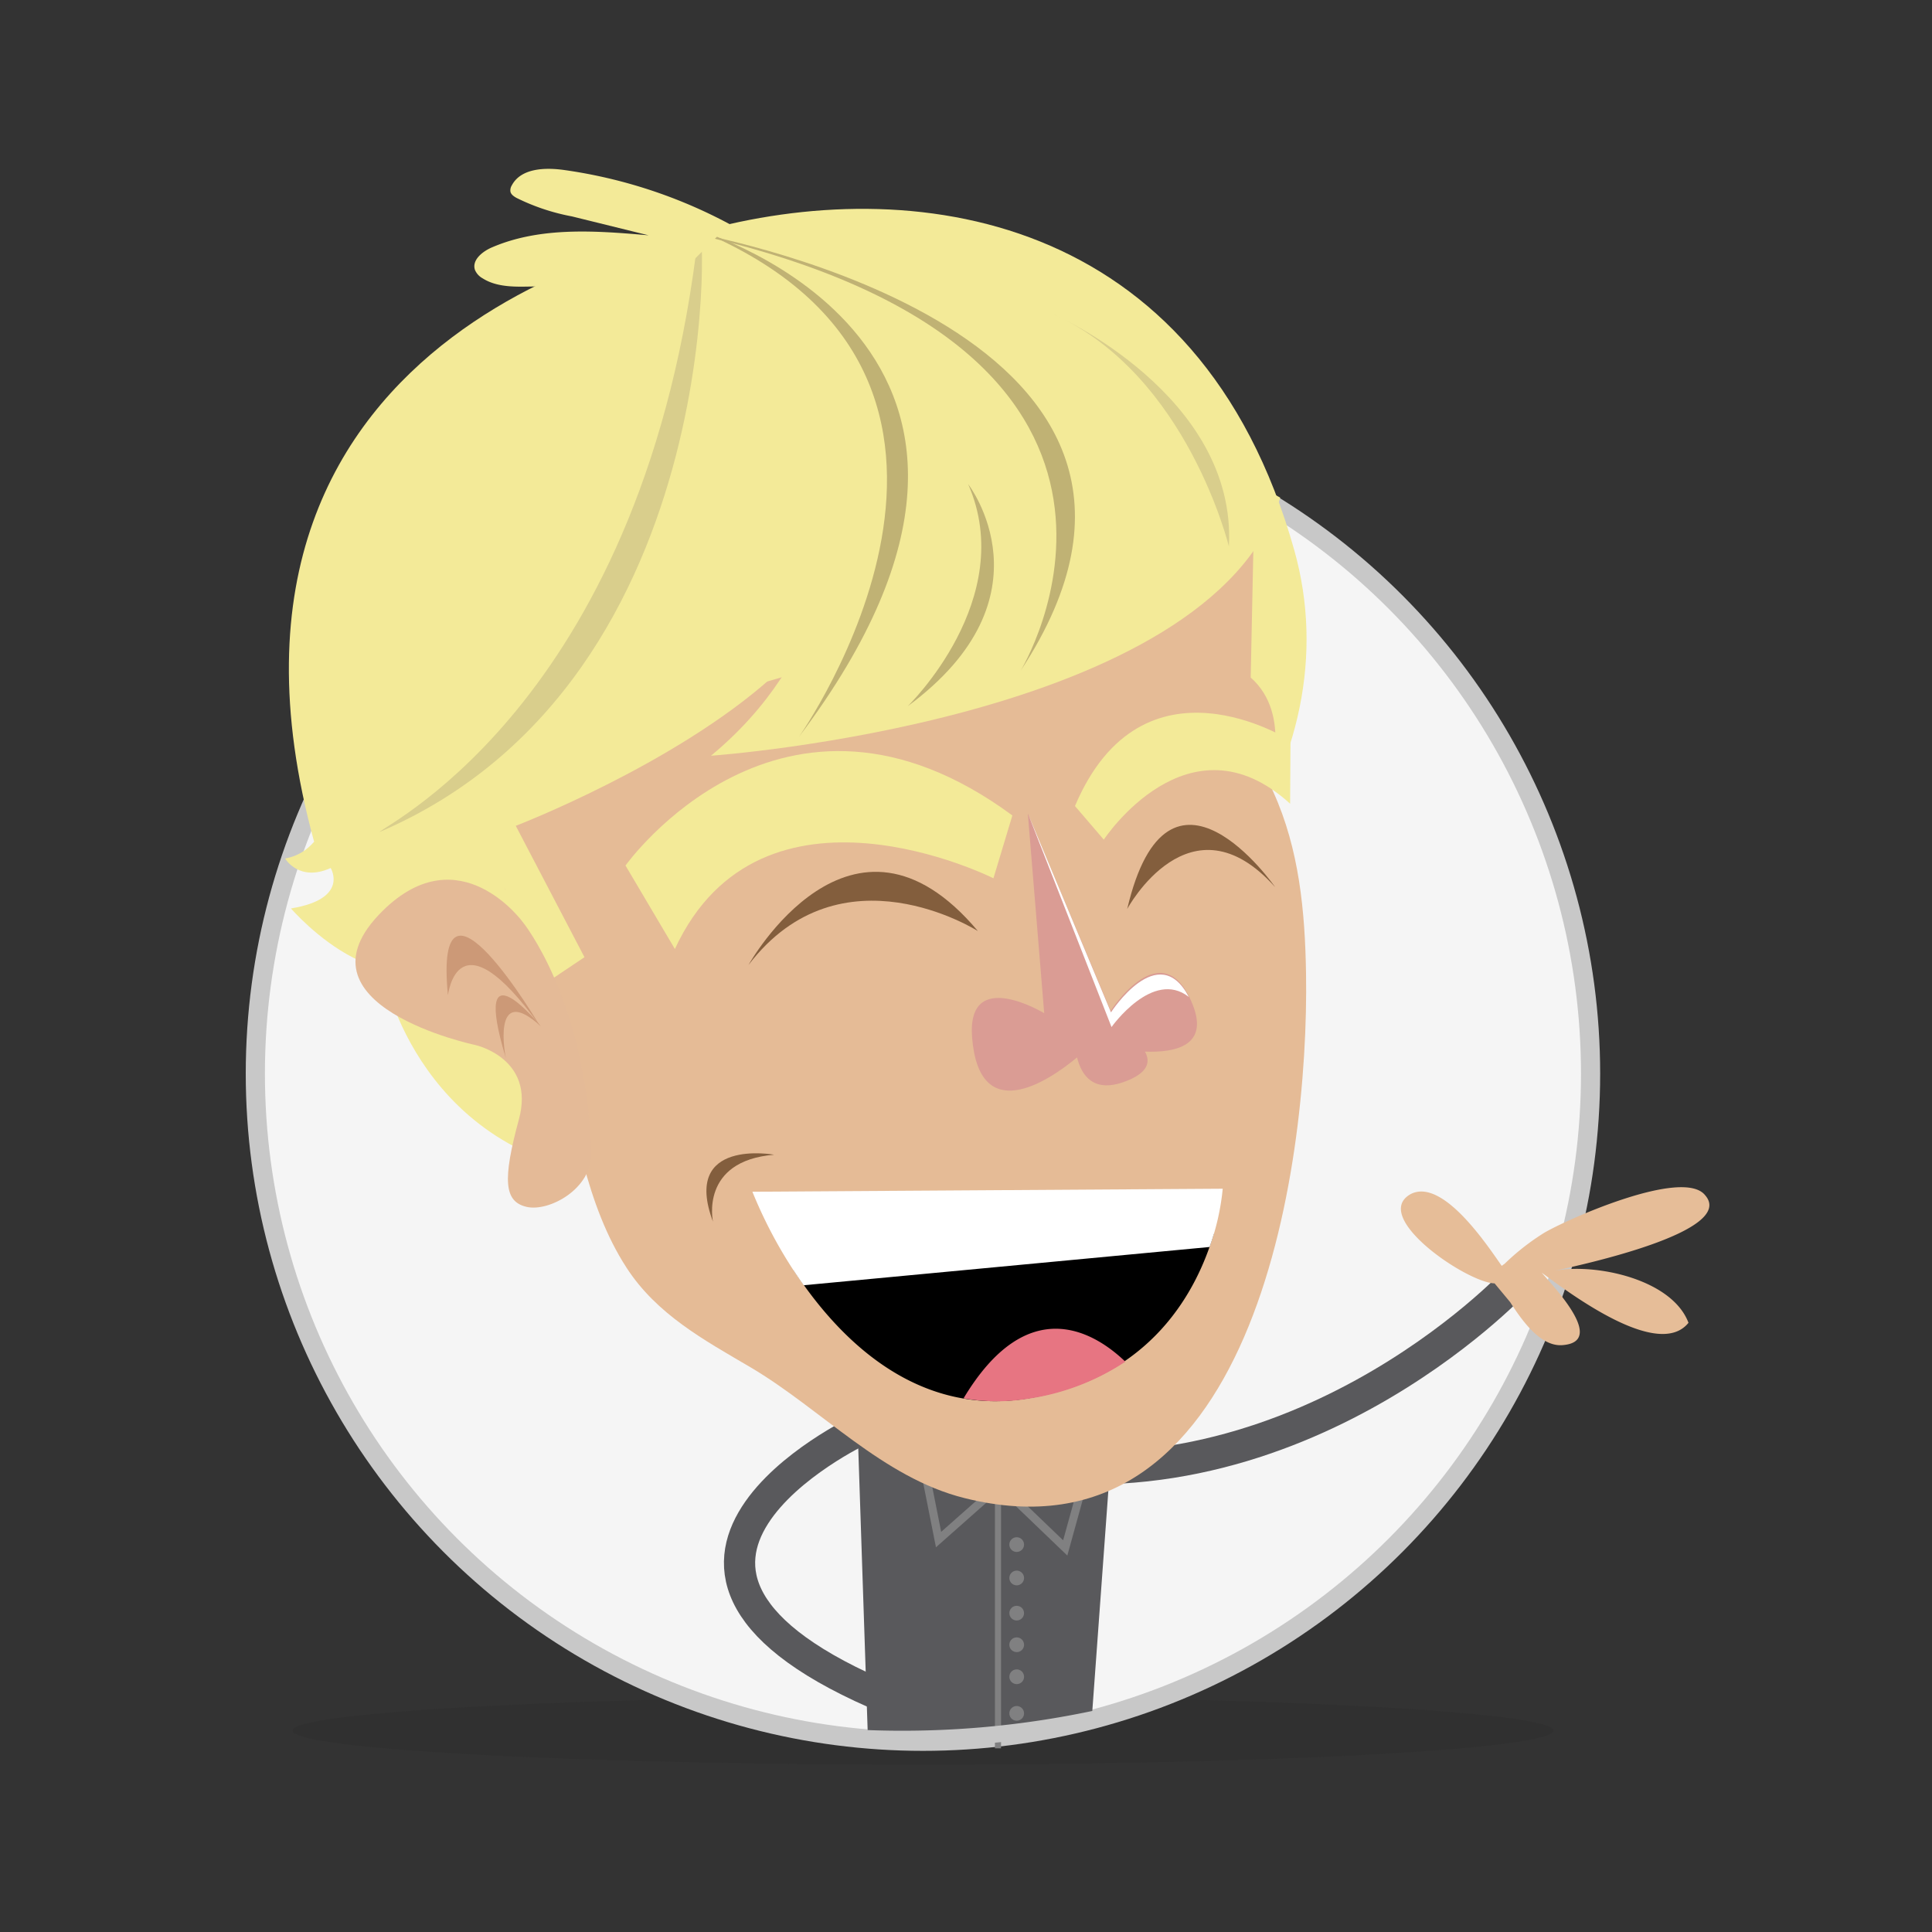 <svg xmlns="http://www.w3.org/2000/svg" viewBox="0 0 250 250"><rect x="0" y="0" width="250" height="250" fill="#333333" stroke="none"/><defs><style>.cls-1{isolation:isolate;}.cls-2{fill:#231f20;opacity:0.14;mix-blend-mode:multiply;}.cls-3{fill:#f5f5f5;}.cls-10,.cls-11,.cls-4,.cls-6,.cls-7{fill:none;stroke-miterlimit:10;}.cls-4{stroke:#c8c8c8;stroke-width:2.48px;}.cls-5{fill:#f3ea98;}.cls-6,.cls-7{stroke:#59595c;}.cls-6{stroke-width:4.04px;}.cls-7{stroke-width:4.2px;}.cls-8{fill:#e6bd98;}.cls-9{fill:#59595c;}.cls-10,.cls-11{stroke:#808081;}.cls-10{stroke-width:0.79px;}.cls-11{stroke-width:1.05px;}.cls-12{fill:#e5bb96;}.cls-13{fill:#e4ba97;}.cls-14{fill:#c97;}.cls-15{fill:#c0b274;}.cls-16{fill:#d9ce8c;}.cls-17{fill:#808081;}.cls-18{fill:#fff;}.cls-19{fill:#e77582;}.cls-20{fill:#835e3d;}.cls-21{fill:#da9c94;}.cls-22{fill:#c8c8c8;}</style></defs><title>Zeichenfläche 1</title><g class="cls-1"><g id="Ebene_1" data-name="Ebene 1"><ellipse class="cls-2" cx="119.43" cy="223.94" rx="81.57" ry="4.4"/><circle class="cls-3" cx="119.43" cy="138.93" r="86.39"/><circle class="cls-4" cx="119.43" cy="138.93" r="86.39"/><path class="cls-5" d="M90.41,29.9s-68.56,10.36-49.77,79L65.19,92.69Z"/><path class="cls-6" d="M111.25,185.06s-37.46,17.75,3.89,34.84"/><path class="cls-7" d="M196,165.89s-29.16,31.2-68.73,22.6"/><path class="cls-8" d="M193.4,166.07c-3.61-.1-16.11-8.63-10.85-11.56,4.13-2.11,9.88,6.59,11.77,9.29l.38-.27a30.46,30.46,0,0,1,5.11-4c2.91-1.72,18-8.47,20.84-4.86,4.09,4.7-16.18,9.05-19.46,9.76,5.34-1,15.18,1.11,17.3,6.74-3.91,4.85-15.38-3.84-19-6.49,1.79,2.07,8.33,8.95,2.69,9.38-2.93.23-5.39-3.44-6.77-5.57"/><path class="cls-9" d="M122.92,225.11h1.23c.37-.09.73-.18,1.1-.25l3-.17,1-.19a34.73,34.73,0,0,1,5.69-1.62l3.85-.22.11,0,.7,0c.56-.14,1.12-.26,1.68-.38l3.55-48.75-34.23.15,1.7,51a27.68,27.68,0,0,1,4.6.55A25.62,25.62,0,0,1,122.92,225.11Z"/><line class="cls-10" x1="129.14" y1="193.82" x2="129.14" y2="226.23"/><polygon class="cls-11" points="119.92 191.51 121.45 199.22 129.39 192.19 137.84 200.3 140.52 190.61 119.92 191.51"/><path class="cls-5" d="M43.6,95.38s1.26,14.3-6.71,15.71c0,0,1.81,3.09,5.9,1.23,0,0,2.46,4-5.14,5.23,0,0,13.87,16.18,23.3,2.68S56.11,103,56.11,103Z"/><path class="cls-5" d="M49.91,126.93s5.36,25.42,34.4,25.56-6.22-22.17-6.22-22.17Z"/><path class="cls-5" d="M167.49,71.23c7.57,27-12.74,56.43-46.84,66s-67.87-4.57-75.44-31.56S56.34,39.57,90.44,30C117.72,22.36,155.15,27.2,167.49,71.23Z"/><path class="cls-12" d="M72.42,136.2c1.85,9.22,3.43,19.78,8.64,27.82,3.92,6.06,10,9.35,16.06,12.91,9.18,5.42,17.08,14.27,27.68,16.92,37.14,9.3,44.62-42.23,44.2-67.91-.13-8-.88-16.06-4.23-23.45q-.32-.69-.66-1.35s3.21-8.61-2.27-13.47l.37-17.82-102,29.72Z"/><path class="cls-5" d="M102.91,30.31S121.83,73.14,92,97.79c0,0,64.7-4.51,73.66-33.4Z"/><path class="cls-5" d="M64,113.81l5.1,14.43,6.53-4.38-8.89-17S87.22,99,99.89,87.65l-34.7,5-12.86,8s14.46,15.68,13,14.41"/><path class="cls-13" d="M67.69,119.37S59.51,108,49.53,117.85c-12.45,12.26,12,17.38,12,17.38s7.76,1.72,5.62,9.6-1.92,10.67,1,11.34,8.5-2.37,8.36-7C75.89,129.44,67.69,119.37,67.69,119.37Z"/><path class="cls-14" d="M69.87,132.77s-13.78-23.4-11.91-4C58,128.82,59.11,117.74,69.87,132.77Z"/><path class="cls-14" d="M70,132.82s-9.21-11.35-4.54,4.11C65.42,136.93,63.49,126.87,70,132.82Z"/><path class="cls-15" d="M90.39,29.79s51.07,15,13,65.55C103.39,95.34,136.22,48.88,90.39,29.79Z"/><path class="cls-15" d="M91.87,30.74c64.94,15.6,40.2,56.05,40.2,56.05C160.88,43,91.87,30.74,90.58,30.23"/><path class="cls-16" d="M90.41,29.9c.69-6.12,5.16,57.9-41.32,77.77C50.29,106.47,83.66,90,90.41,29.9Z"/><path class="cls-15" d="M125.28,62.65s11.35,14.59-7.83,28.74C117.45,91.39,131.8,77.51,125.28,62.65Z"/><path class="cls-16" d="M136.4,40.7s23.66,10.4,22.62,30C159,70.74,153.72,48.6,136.4,40.7Z"/><path class="cls-17" d="M132.51,199.87a.95.95,0,0,0-1.9,0,.95.95,0,0,0,1.9,0Z"/><path class="cls-17" d="M132.51,204.19a.95.95,0,1,0-.95.95A.95.95,0,0,0,132.51,204.19Z"/><circle class="cls-17" cx="131.56" cy="208.74" r="0.95"/><path class="cls-17" d="M132.51,212.83a.95.95,0,1,0-.95.95A.94.94,0,0,0,132.51,212.83Z"/><path class="cls-17" d="M132.51,216.92a.95.95,0,1,0-.95,1A.94.94,0,0,0,132.51,216.92Z"/><path class="cls-17" d="M132.51,221.71a.95.95,0,1,0-.95.95A.95.95,0,0,0,132.51,221.71Z"/><path class="cls-5" d="M94.41,29a64.24,64.24,0,0,0-21.4-7c-2.49-.35-5.61-.25-6.79,2a1.21,1.21,0,0,0-.17.8c.08.37.44.61.77.8A27.38,27.38,0,0,0,74,28l9.93,2.45c-6.82-.6-14-1.14-20.27,1.56-1.24.53-2.63,1.65-2.2,2.92a2.24,2.24,0,0,0,1,1.09c1.57,1,3.57,1.1,5.45,1.07a117.33,117.33,0,0,0,20.4-2"/><path class="cls-5" d="M131,105.52l-2.45,8.13s-30-15.1-41.22,9.15L80.94,112S101.18,83.54,131,105.52Z"/><path class="cls-5" d="M139.1,104.3l3.73,4.35S153.78,92,166.94,104l.05-8.15S147.9,83.54,139.1,104.3Z"/><path d="M156.69,159.66c-9.57-1.42-19.05.94-28.71,1.18-4.3.12-8.49,1.27-12.79,1.63-2.13.18-4.26.11-6.39.33-.6.07-5.09.68-4.77.26a6.24,6.24,0,0,1-1.34,1.28c5.57,8.52,15.53,18.95,30.12,16.65,16.24-2.56,22.13-14.14,24.25-21.33A2.28,2.28,0,0,1,156.69,159.66Z"/><path class="cls-18" d="M97.36,154.21l60.86-.39a31,31,0,0,1-1.7,7.54L104,166.31A59.26,59.26,0,0,1,97.36,154.21Z"/><path class="cls-19" d="M145.62,176.2A30.7,30.7,0,0,1,133,181a24.9,24.9,0,0,1-8.32-.05C133.05,167,141.72,172.46,145.62,176.2Z"/><path class="cls-20" d="M100.17,149.42s-12-2.21-7.91,8.66C92.26,158.08,90.51,150.22,100.17,149.42Z"/><path class="cls-21" d="M135.12,131.11,133,105.26l10.72,25.54s6.71-10.44,10.59-.86c2.13,5.27-2,6.29-6.15,6.14.73,1.32.43,2.74-2.53,3.85-4.07,1.55-5.66-.69-6.26-3.1-3.92,3.26-12.65,8.9-13.58-2.57C125.06,125,135.12,131.11,135.12,131.11Z"/><path class="cls-18" d="M143.76,131s6.14-9.53,10.07-2c-4.66-3.65-10,3.9-10,3.9l-10.75-27.46Z"/><path class="cls-20" d="M96.86,124.86s13.31-23.89,29.68-4.38C126.54,120.48,108.83,109.2,96.86,124.86Z"/><path class="cls-20" d="M165,114.79s-13.81-19.88-19.14,2.83C145.86,117.62,154,102.52,165,114.79Z"/><path class="cls-22" d="M111.27,223.83a119.35,119.35,0,0,0,32.93-3.07l-1.18,1.9-12.41,2.66-9.43.91h-8.53l-1.38-.91Z"/></g></g></svg>